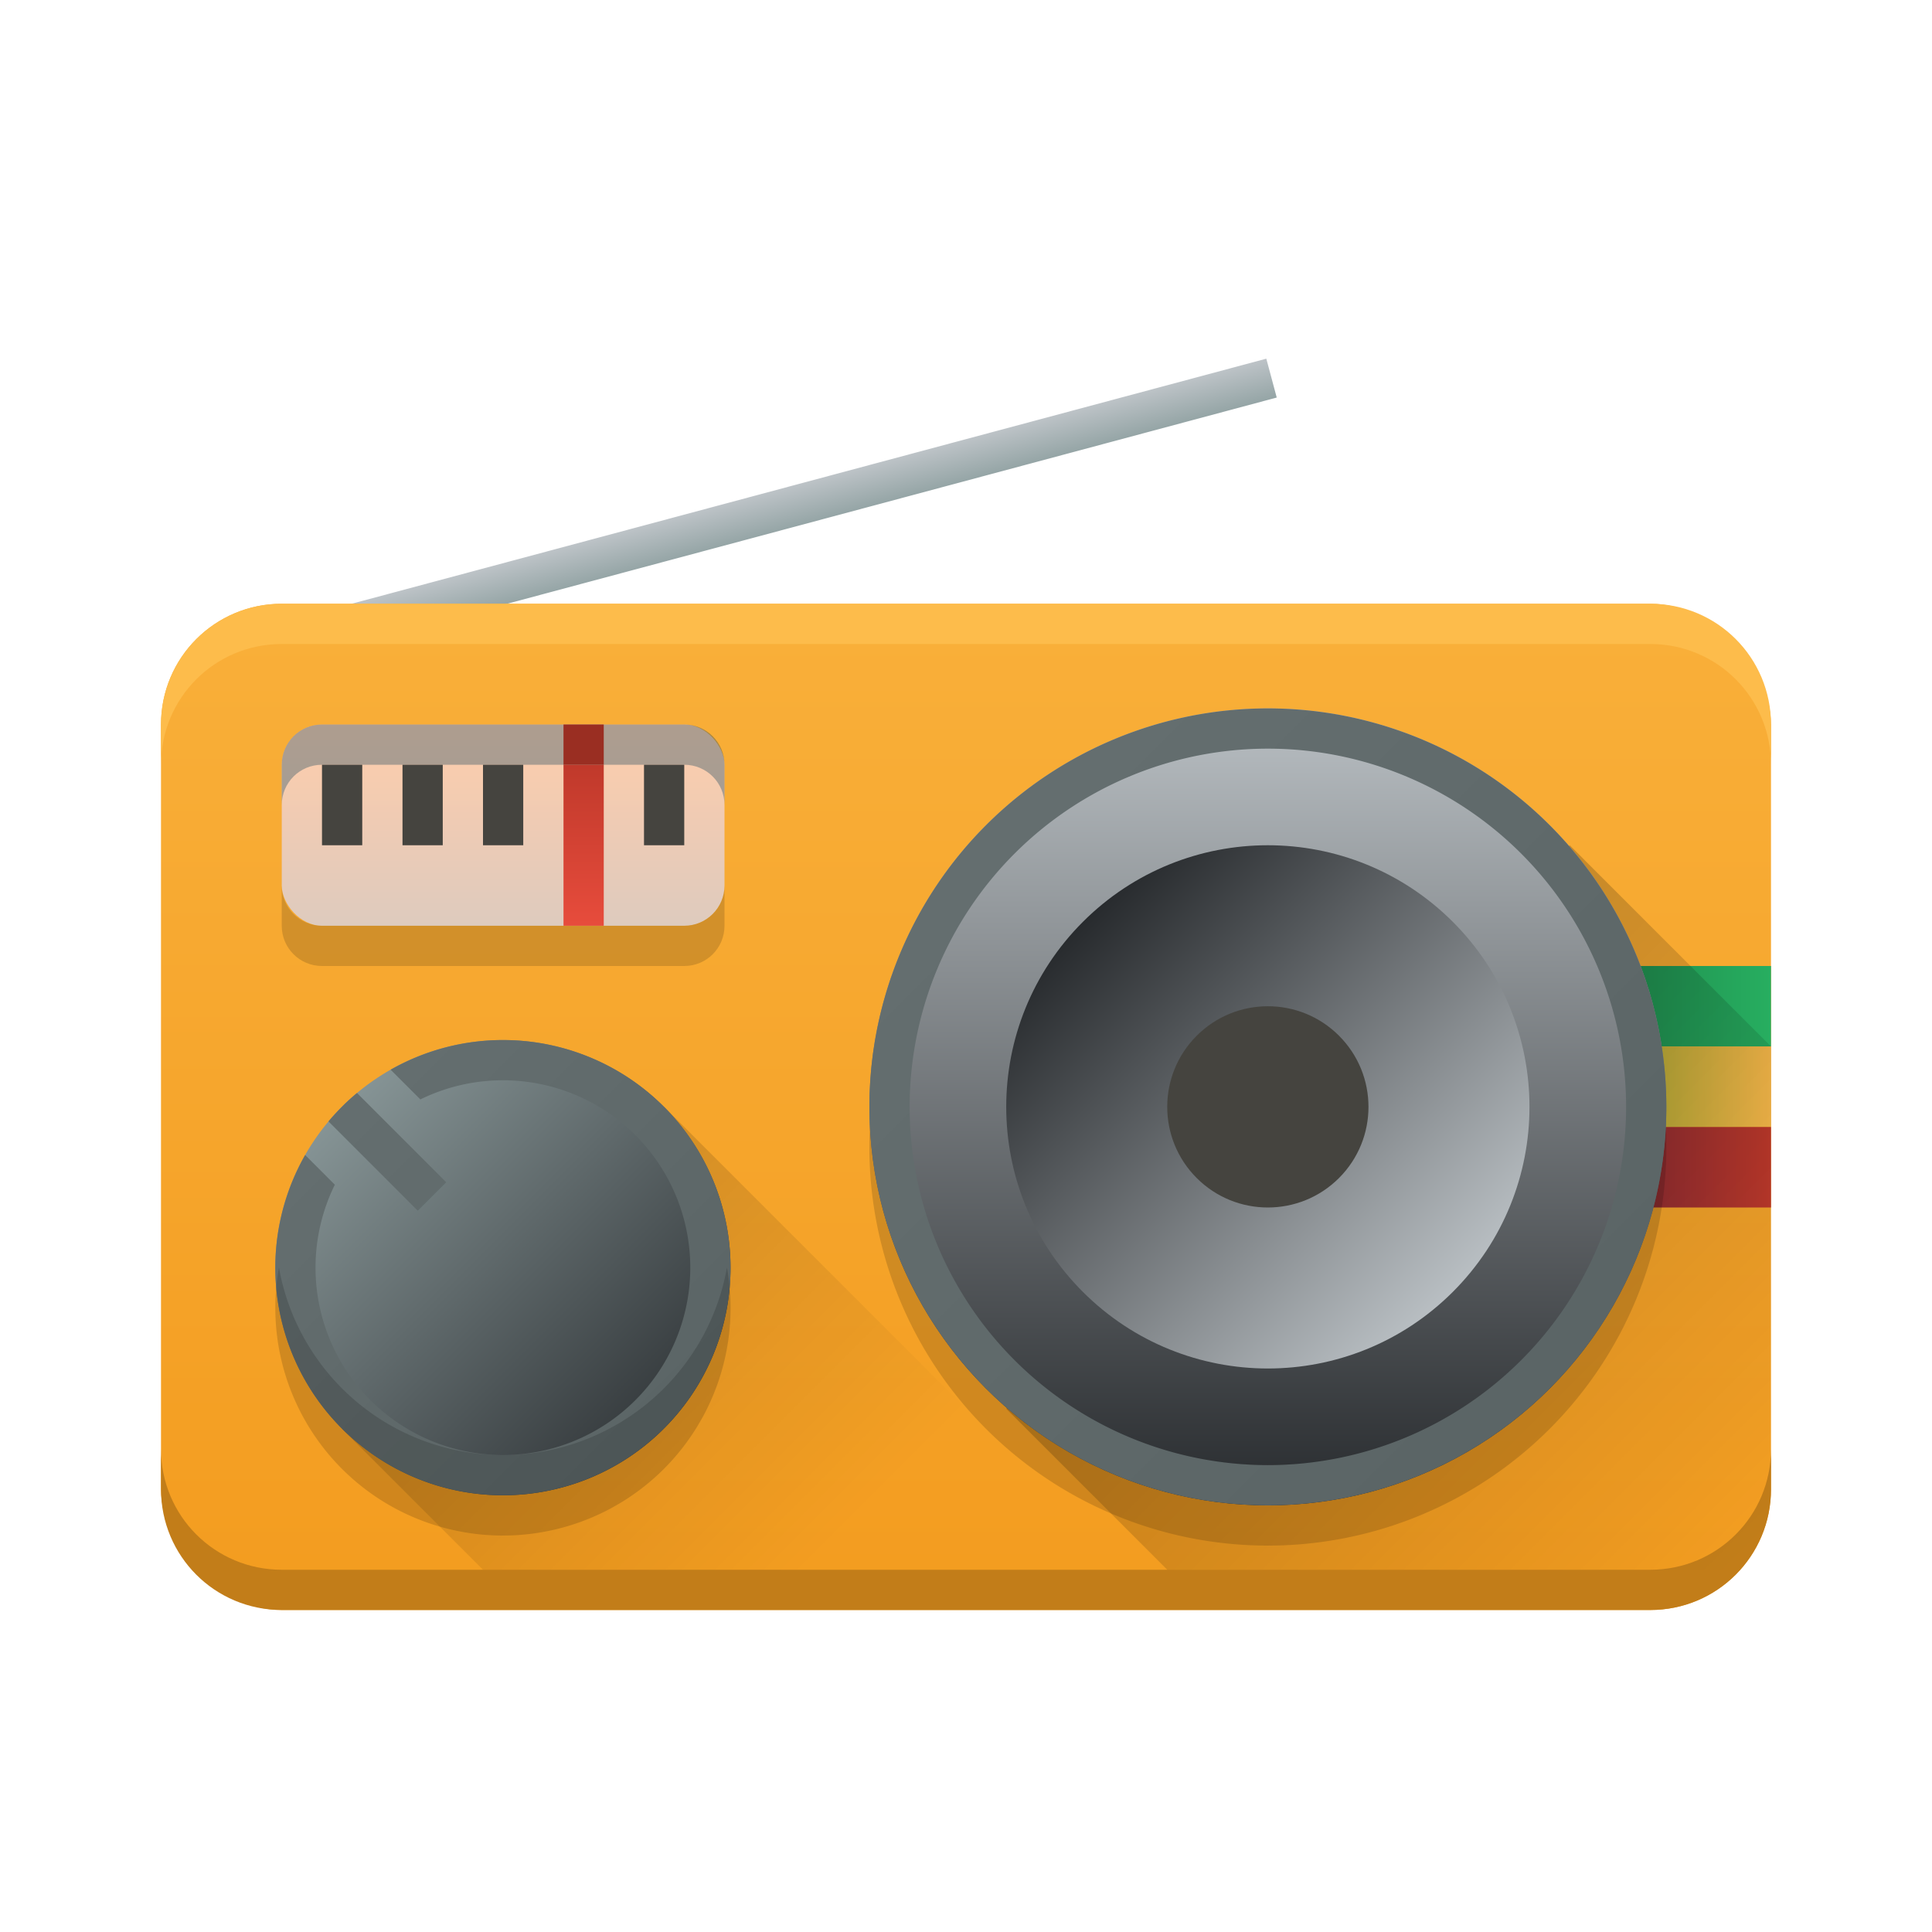 <svg id="svg8" version="1.1" viewBox="0 0 48 48" xmlns="http://www.w3.org/2000/svg" xmlns:xlink="http://www.w3.org/1999/xlink">
    <defs id="defs2">
        <linearGradient id="linearGradient1363">
            <stop id="stop1359" stop-color="#232629" offset="0"/>
            <stop id="stop1361" stop-color="#bdc3c7" offset="1"/>
        </linearGradient>
        <linearGradient id="linearGradient1261">
            <stop id="stop1257" offset="0"/>
            <stop id="stop1259" stop-opacity="0" offset="1"/>
        </linearGradient>
        <linearGradient id="linearGradient1220">
            <stop id="stop1216" stop-color="#667071" offset="0"/>
            <stop id="stop1218" stop-color="#596364" offset="1"/>
        </linearGradient>
        <linearGradient id="linearGradient845" x1="4" x2="4" y1="41" gradientUnits="userSpaceOnUse">
            <stop id="stop839" stop-color="#f39c1f" offset="0"/>
            <stop id="stop841" stop-color="#fdbc4b" offset="1"/>
        </linearGradient>
        <linearGradient id="linearGradient941" x1="7" x2="7" y1="27" y2="19" gradientUnits="userSpaceOnUse">
            <stop id="stop935" stop-color="#cacaca" offset="0"/>
            <stop id="stop937" stop-color="#ffccaa" offset="1"/>
        </linearGradient>
        <linearGradient id="linearGradient1006" x1="14" x2="14" y1="24" y2="20" gradientUnits="userSpaceOnUse">
            <stop id="stop1000" stop-color="#e74c3c" offset="0"/>
            <stop id="stop1002" stop-color="#c0392b" offset="1"/>
        </linearGradient>
        <linearGradient id="linearGradient1027" x1="7" x2="18" y1="27" y2="38" gradientUnits="userSpaceOnUse">
            <stop id="stop1021" stop-color="#95a5a6" offset="0"/>
            <stop id="stop1023" stop-color="#232629" offset="1"/>
        </linearGradient>
        <linearGradient id="linearGradient1235" x1="12.495" x2="12.495" y1="24.724" y2="40.28" gradientTransform="rotate(-45,12.495,32.495)" gradientUnits="userSpaceOnUse" xlink:href="#linearGradient1220"/>
        <linearGradient id="linearGradient1263" x1="7" x2="20" y1="27" y2="40" gradientUnits="userSpaceOnUse" xlink:href="#linearGradient1261"/>
        <linearGradient id="linearGradient1274" x1="40" x2="44" y1="27" y2="27" gradientUnits="userSpaceOnUse">
            <stop id="stop1268" stop-color="#1f8b4d" offset="0"/>
            <stop id="stop1270" stop-color="#27ae60" offset="1"/>
        </linearGradient>
        <linearGradient id="linearGradient1303" x1="40" x2="44" y1="27" y2="27" gradientTransform="translate(0,2)" gradientUnits="userSpaceOnUse">
            <stop id="stop1306" stop-color="#a1a52f" offset="0"/>
            <stop id="stop1308" stop-color="#fdbc4b" offset="1"/>
        </linearGradient>
        <linearGradient id="linearGradient1339" x1="40" x2="44" y1="27" y2="27" gradientTransform="translate(0,4)" gradientUnits="userSpaceOnUse">
            <stop id="stop1342" stop-color="#832932" offset="0"/>
            <stop id="stop1344" stop-color="#c0392b" offset="1"/>
        </linearGradient>
        <linearGradient id="linearGradient1365" x1="21" x2="21" y1="39" y2="18" gradientUnits="userSpaceOnUse" xlink:href="#linearGradient1363"/>
        <linearGradient id="linearGradient1414" x1="21" x2="21" y1="39" y2="18" gradientTransform="matrix(.657 0 0 .657 -22.803 -61.139)" gradientUnits="userSpaceOnUse" xlink:href="#linearGradient1363"/>
        <linearGradient id="linearGradient925" x1="22" x2="41" y1="19" y2="38" gradientTransform="translate(3.9020774e-4,3.9100774e-4)" gradientUnits="userSpaceOnUse" xlink:href="#linearGradient1220"/>
        <linearGradient id="linearGradient1089" x1="13" x2="27" y1="26" y2="40" gradientTransform="translate(16)" gradientUnits="userSpaceOnUse" xlink:href="#linearGradient1261"/>
        <linearGradient id="linearGradient1102" x1="5" x2="5" y1="12" y2="11" gradientTransform="translate(-1.176,6.716)" gradientUnits="userSpaceOnUse">
            <stop id="stop1096" stop-color="#95a5a6" offset="0"/>
            <stop id="stop1098" stop-color="#bdc3c7" offset="1"/>
        </linearGradient>
    </defs>
    <g id="g931" transform="translate(0,-1)" stroke-miterlimit="0">
        <rect id="rect1094" transform="rotate(-15)" x="3.824" y="17.716" width="24" height="1" fill="url(#linearGradient1102)" stop-color="#000000" stroke-width=".389"/>
        <g stroke-width=".378">
            <rect id="rect837" x="4" y="16" width="40" height="25" rx="3" ry="3" fill="url(#linearGradient845)"/>
            <path id="rect837-0" d="m4 37v1c0 1.662 1.338 3 3 3h34c1.662 0 3-1.338 3-3v-1c0 1.662-1.338 3-3 3h-34c-1.662 0-3-1.338-3-3z" fill="#c27d19"/>
            <path id="rect837-0-0" d="m44 20v-1c0-1.662-1.338-3-3-3h-34c-1.662 0-3 1.338-3 3v1c0-1.662 1.338-3 3-3h34c1.662 0 3 1.338 3 3z" fill="#fdbc4b"/>
        </g>
    </g>
    <g id="g1016" transform="translate(0,-1)" stroke-miterlimit="0" stroke-width=".378">
        <rect id="rect933" x="7" y="19" width="11" height="5" rx="1" ry="1" fill="url(#linearGradient941)"/>
        <g>
            <path id="rect933-7" d="m8 19c-0.554 0-1 0.446-1 1v1c0-0.554 0.446-1 1-1h9c0.554 0 1 0.446 1 1v-1c0-0.554-0.446-1-1-1z" fill="#18465d" opacity=".35" stop-color="#000000" style="font-variation-settings:normal"/>
            <path id="rect933-7-2" d="m17 25c0.554 0 1-0.446 1-1v-1c0 0.554-0.446 1-1 1h-9c-0.554 0-1-0.446-1-1v1c0 0.554 0.446 1 1 1z" opacity=".15" stop-color="#000000" style="font-variation-settings:normal"/>
            <path id="rect957" d="m8 20v2h1v-2zm2 0v2h1v-2zm2 0v2h1v-2zm4 0v2h1v-2z" fill="#45443f" stop-color="#000000" style="font-variation-settings:normal"/>
            <rect id="rect998" x="14" y="20" width="1" height="4" fill="url(#linearGradient1006)" stop-color="#000000" style="font-variation-settings:normal"/>
            <rect id="rect1008" x="14" y="19" width="1" height="1" fill="#9a2e22" stop-color="#000000" style="font-variation-settings:normal"/>
        </g>
    </g>
    <g id="g1351" transform="translate(0,-1)">
        <rect id="rect1266" x="40" y="25" width="4" height="2" fill="url(#linearGradient1274)" stop-color="#000000" style="font-variation-settings:normal"/>
        <rect id="rect1266-8" x="40" y="27" width="4" height="2" fill="url(#linearGradient1303)" stop-color="#000000" style="font-variation-settings:normal"/>
        <rect id="rect1266-8-1" x="40" y="29" width="4" height="2" fill="url(#linearGradient1339)" stop-color="#000000" style="font-variation-settings:normal"/>
    </g>
    <g id="g1240" transform="translate(0,-1)">
        <path id="path1242" d="m16.5 28.5-8 8 3.5 3.5h16z" fill="url(#linearGradient1263)" opacity=".25"/>
        <g stroke-miterlimit="0" stroke-width=".389">
            <path id="path1018" d="m16.423 36.563a5.655 5.655 0 0 1-7.996-0.14 5.655 5.655 0 0 1 0.14-7.996 5.655 5.655 0 0 1 7.996 0.14 5.655 5.655 0 0 1-0.14 7.996z" fill="url(#linearGradient1027)" stop-color="#000000" style="font-variation-settings:normal"/>
            <path id="path1018-8" d="m8.537 28.455a5.655 5.655 0 0 0-0.376 0.406l0.71 0.71 0.802 0.802 0.707 0.707 0.707-0.707-0.707-0.707-0.801-0.801-0.71-0.71a5.655 5.655 0 0 0-0.333 0.3zm-0.956 1.24a5.655 5.655 0 0 0-0.74 2.701 5.655 5.655 0 0 0 5.556 5.752 5.655 5.655 0 0 0 5.752-5.556 5.655 5.655 0 0 0-5.556-5.752 5.655 5.655 0 0 0-2.888 0.736l0.739 0.739a4.655 4.655 0 0 1 2.132-0.475 4.655 4.655 0 0 1 4.573 4.736 4.655 4.655 0 0 1-4.736 4.573 4.655 4.655 0 0 1-4.573-4.736 4.655 4.655 0 0 1 0.479-1.979z" fill="url(#linearGradient1235)" stop-color="#000000" style="font-variation-settings:normal"/>
            <path id="path1018-3" d="m6.93 32.492a5.655 5.655 0 0 0 1.498 4.932 5.655 5.655 0 0 0 7.996 0.139 5.655 5.655 0 0 0 1.637-5.07 5.655 5.655 0 0 1-1.637 3.07 5.655 5.655 0 0 1-7.996-0.139 5.655 5.655 0 0 1-1.498-2.932z" opacity=".15" stop-color="#000000" style="font-variation-settings:normal"/>
        </g>
    </g>
    <g id="g1449" transform="translate(0,-1)">
        <path id="path1242-5" d="m39 22-14 14 4 4h15v-13z" fill="url(#linearGradient1089)" opacity=".25"/>
        <circle id="path1357" cx="31.5" cy="28.5" r="9.9" fill="url(#linearGradient1365)" stop-color="#000000" style="font-variation-settings:normal"/>
        <circle id="path1357-9" transform="rotate(135)" cx="-2.121" cy="-42.426" r="6.5" fill="url(#linearGradient1414)" stop-color="#000000" style="font-variation-settings:normal"/>
        <circle id="path1357-9-7" transform="rotate(135)" cx="-2.121" cy="-42.426" r="2.5" fill="#45443f" stop-color="#000000" style="font-variation-settings:normal"/>
        <path id="path1357-3" d="m 21.65,28.5 a 9.9,9.9 0 0 0 -0.051,1 A 9.9,9.9 0 0 0 31.5,39.4 9.9,9.9 0 0 0 41.4,29.5 9.9,9.9 0 0 0 41.35,28.502 9.9,9.9 0 0 1 31.5,37.4 9.9,9.9 0 0 1 21.65,28.5 Z" opacity=".15" stop-color="#000000" style="font-variation-settings:normal"/>
        <path id="path1357-5" d="m31.5 18.6a9.9 9.9 0 0 0-9.9 9.9 9.9 9.9 0 0 0 9.9 9.9 9.9 9.9 0 0 0 9.9-9.9 9.9 9.9 0 0 0-9.9-9.9zm0 1a8.9 8.9 0 0 1 8.9 8.9 8.9 8.9 0 0 1-8.9 8.9 8.9 8.9 0 0 1-8.9-8.9 8.9 8.9 0 0 1 8.9-8.9z" fill="url(#linearGradient925)" stop-color="#000000" style="font-variation-settings:normal"/>
    </g>
</svg>
